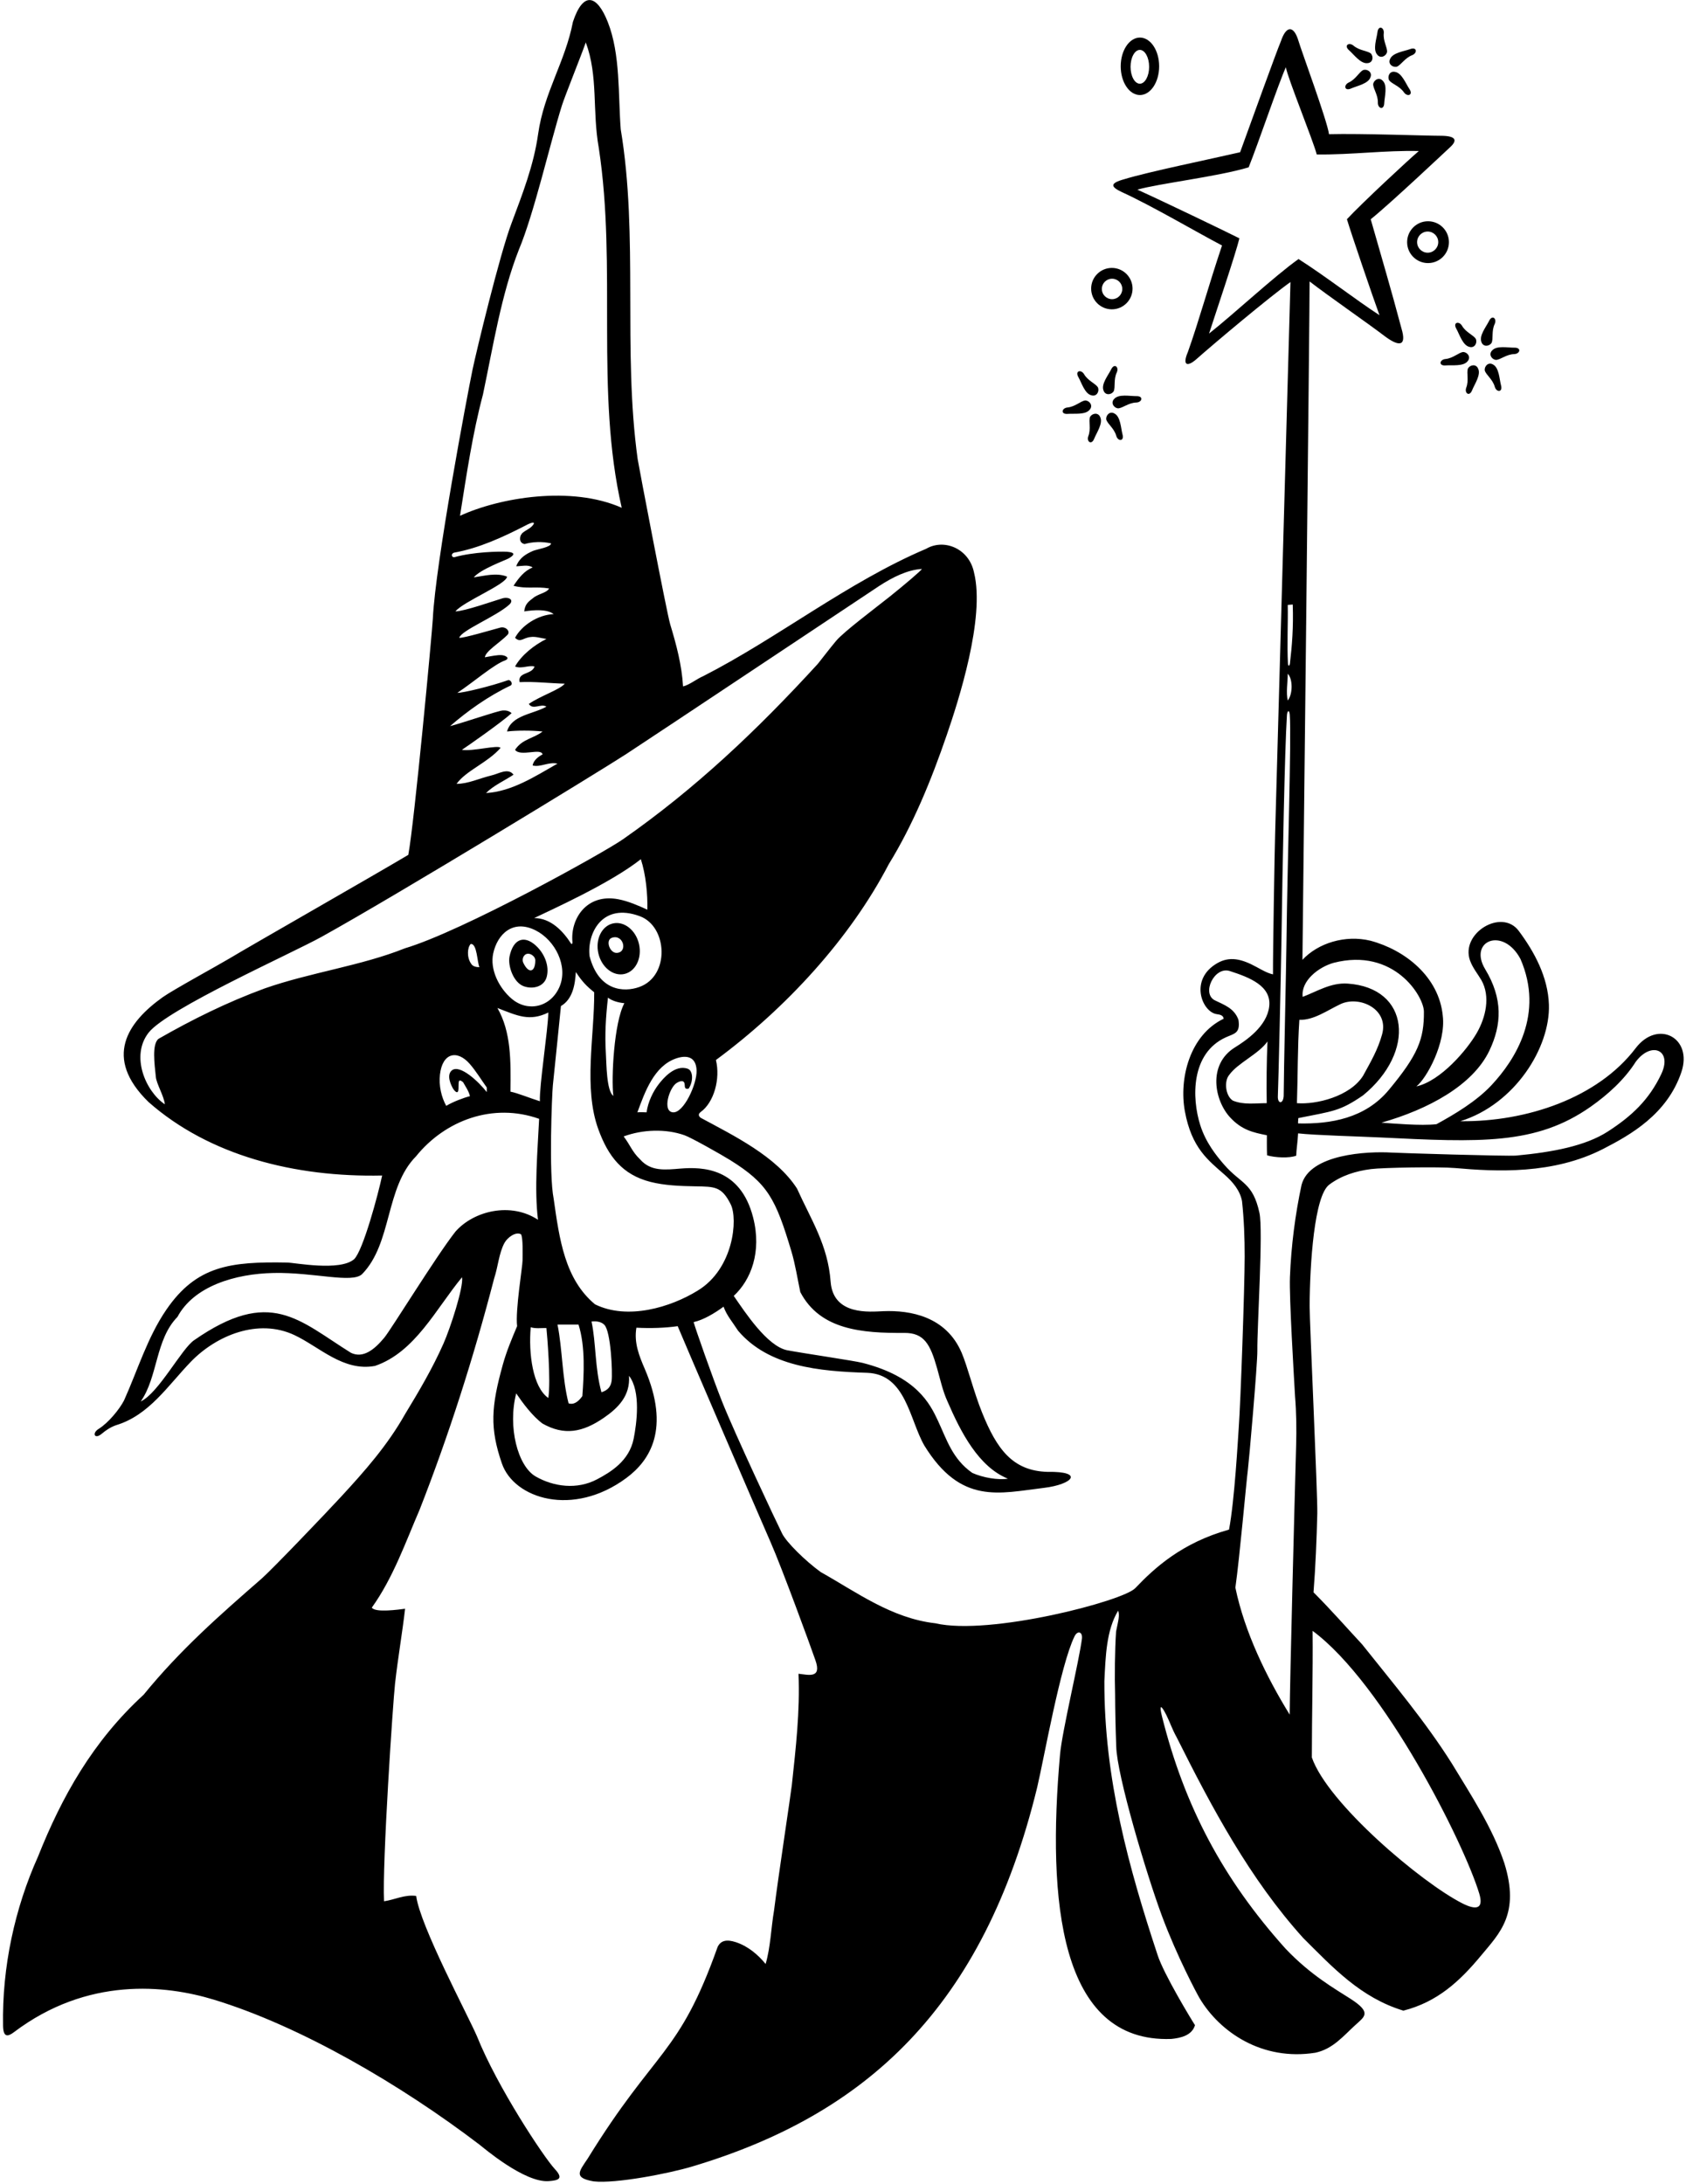 <?xml version="1.0" encoding="UTF-8"?>
<svg xmlns="http://www.w3.org/2000/svg" xmlns:xlink="http://www.w3.org/1999/xlink" width="508pt" height="658pt" viewBox="0 0 508 658" version="1.1">
<g id="surface1">
<path style=" stroke:none;fill-rule:nonzero;fill:rgb(0%,0%,0%);fill-opacity:1;" d="M 492.824 315.789 C 481.441 330.777 459.969 338.004 440.008 337.781 C 456.496 332.664 467.113 315.516 466.695 302.676 C 466.426 294.336 462.293 286.719 457.602 280.441 C 452.461 273.555 439.988 281.145 442.922 289.359 C 443.711 291.562 445.266 293.445 446.344 295.273 C 449.125 300.188 447.684 306.449 444.969 311.184 C 442.102 316.18 434.137 325.656 426.758 327.297 C 429.848 324.895 435.723 314.18 434.711 305.984 C 433.555 294.234 423.305 286.172 412.938 283.406 C 405.332 281.562 397.152 284.098 392.43 289.164 C 392.516 283.691 394.676 87.762 394.586 84.789 C 399.848 88.879 412.496 97.66 416.883 101.023 C 421.766 104.77 423.848 104.207 422.281 98.996 C 419.066 86.859 416.277 77.562 413.004 66.059 C 418.977 61.27 436.367 44.855 436.797 44.469 C 439.125 42.371 439 40.906 433.961 40.906 C 429.73 40.906 410.078 40.176 400.438 40.422 C 399.895 36.371 392.141 15.398 391.27 12.426 C 389.863 7.621 387.566 7.57 385.938 12.426 C 384.523 15.766 376.945 36.82 373.652 45.863 C 365.336 47.801 345.984 51.762 338.785 53.977 C 334.238 55.219 334.703 56.281 337.93 57.828 C 347 61.961 360.387 69.852 368.203 73.957 C 364.164 85.961 361.285 96.582 357.902 106.074 C 356.266 109.895 357.551 110.656 360.25 108.406 C 365.828 103.457 382.707 89.289 388.824 84.973 C 388.469 98.031 384.359 246.098 384.211 250.84 C 384.047 255.941 383.516 287.289 383.559 293.543 C 381.938 293.199 380.32 292.27 378.617 291.336 C 374.02 288.805 370.461 288.07 366.812 290.145 C 358.203 295.051 362.172 304.91 366.613 305.527 C 367.621 305.668 368.566 305.859 368.699 306.906 C 358.414 311.844 355.223 325 357 334.75 C 359.035 345.902 364.074 349.578 368.957 353.879 C 371.512 356.129 373.621 358.668 374.227 361.855 C 374.832 367.473 375.031 373.008 375.027 378.547 C 375.02 387.781 373.805 422.449 373.238 430.129 C 373.016 433.199 371.996 451.992 370.312 460.816 C 356.133 464.77 347.848 472.371 342.09 478.426 C 338.5 482.332 298.195 492.84 281.836 489.039 C 268.59 487.539 257.988 479.594 247.277 473.602 C 242.668 470.262 236.906 464.594 235.641 461.969 C 233.797 458.281 221.453 432.012 217.547 422.207 C 214.82 415.371 209.367 399.836 208.996 398.301 C 211.887 397.676 215.305 395.652 218.016 393.652 C 218.938 396.305 220.781 398.375 222.395 400.91 C 231.609 411.738 246.816 413.121 261.332 413.582 C 272.969 414.043 274.004 427.637 278.496 435.473 C 289.539 453.418 301.086 449.848 314.5 448.25 C 323.246 447.211 326.828 443.223 315.59 443.422 C 305.117 443.113 300.34 436.602 295.855 425.441 C 293.383 419.289 291.523 411.684 289.75 407.539 C 285.07 396.59 274.312 394.688 266.16 395.012 C 262.191 395.168 251.078 396.426 250.273 386.164 C 249.465 375.105 244.398 367.504 240.133 358.055 C 233.914 348.379 221.125 342.156 211.105 336.742 C 210.414 336.168 210.355 335.621 211.105 335.016 C 215.137 332.137 217.094 324.992 215.711 319.348 C 236.91 303.68 256.148 282.715 267.781 260.367 C 275.062 248.547 280.586 235.082 285.293 221.34 C 288.703 211.395 296.902 186.176 293.473 172.469 C 291.977 165.195 284.426 162.191 279.07 165.324 C 255.457 175.348 234.258 192.281 211.91 203.688 C 209.816 204.582 207.836 206.289 205.805 206.797 C 205.434 200.344 203.773 194.172 201.93 188.074 C 200.91 184.707 192.336 139.77 192.133 138.336 C 187.586 105.531 192.434 71.289 187.027 38.949 C 186.23 28.605 186.98 16.367 183.121 6.621 C 179.863 -1.613 175.727 -2.723 172.629 6.578 C 170.305 18.641 163.914 27.82 162.145 40.332 C 160.809 49.859 157.441 58.367 154.129 67.25 C 150.586 76.547 143.449 106.195 142.375 111.371 C 140.863 118.676 131.207 169.73 130.414 186.398 C 130.242 189.98 124.844 247.883 123.023 257.539 C 112.195 263.988 75.422 284.957 69.152 288.742 C 65.945 290.676 52.051 298.258 49.012 300.43 C 38.43 307.992 31.055 318.633 44.75 332 C 63.066 348.129 88.762 354.715 115.141 354.141 C 113.965 359.742 109.375 376.844 106.684 379.367 C 102.355 383.051 88.938 380.41 86.516 380.363 C 69.438 380.047 59.23 381.289 50.129 394.551 C 44.449 402.824 41.477 412.785 37.383 421.879 C 36.027 424.543 32.645 428.668 29.738 430.465 C 27.613 431.777 28.484 433.75 30.648 431.949 C 31.945 430.863 33.203 430.004 34.961 429.363 C 44.922 426.379 50.621 417.371 57.484 410.27 C 65.156 402.324 77.793 397.051 88.758 402.238 C 96.324 405.816 103.48 413.277 113 411.5 C 125.098 407.352 131.387 394.23 139.219 384.781 C 139.707 387.82 135.703 400.074 133.629 404.762 C 130.344 412.191 126.223 419.172 122.055 426.023 C 116.719 435.48 109.879 443.195 102.832 450.84 C 97.859 456.23 81.855 472.945 78.805 475.605 C 66.219 486.566 54.289 497.043 43.258 510.582 C 27.934 524.637 18.602 541.34 11.461 559.312 C 4.48 574.824 0.59 592.57 0.918 610.301 C 0.984 613.902 2.398 613.586 4.195 612.227 C 26.395 595.449 49.918 598.008 64.449 602.43 C 90.68 610.418 120.945 628.172 144.48 646.113 C 145.547 646.926 158.059 657.676 165.359 657.094 C 168.223 656.867 169.945 656.43 167.145 653.422 C 163.809 649.828 149.785 628.66 143.719 613.469 C 140.84 606.828 126.566 580.152 125.395 571.176 C 121.887 570.703 118.941 572.328 115.719 572.789 C 115.141 561.387 118.402 512.719 119.031 507.176 C 119.918 499.32 121.242 491.754 122.055 484.66 C 120.211 484.891 113.066 485.93 112.031 484.316 C 118.48 475.328 122.285 464.387 126.43 454.824 C 135.188 432.477 142.676 409.09 148.895 385.129 C 150.066 381.617 150.328 377.531 151.984 374.473 C 152.926 372.738 155.438 370.977 156.98 371.848 C 157.617 372.883 157.461 377.723 157.449 379.719 C 157.438 381.605 155.23 394.805 155.809 399.527 C 154.105 403.57 152.637 407.059 151.531 411.012 C 147.969 423.766 147.543 430.215 151.223 440.891 C 154.879 451.5 172.637 457.203 188.758 445.242 C 195.824 439.996 202.047 430.469 194.246 412.34 C 192.586 408.473 190.98 404.527 191.75 399.988 C 196.012 400.219 200.457 400.062 204.191 399.527 C 205.227 402.133 229.07 457.551 232.203 464.652 C 235.516 472.16 244.281 496.066 245.664 500.098 C 247.707 505.812 243.566 504.551 240.594 504.246 C 241.066 515.641 239.766 526.727 238.586 537.758 C 238.32 540.223 234.488 565.418 233.223 575.555 C 232.301 580.969 232.188 586.5 230.688 591.684 C 228.414 588.883 225.34 586.281 221.672 585.094 C 219 584.227 217.152 584.543 216.207 586.586 C 204.5 619.5 197.613 616.973 177.047 650.348 C 174.445 654.223 172.727 656.109 178.875 657.172 C 185.516 657.914 201.5 654.805 208.582 652.688 C 260.965 637.027 296.328 604.797 312.5 538.5 C 314.574 529.746 319.5 501.625 323.758 492.977 C 324.664 491.133 326.207 491.566 326 493.625 C 325.191 500.191 320.016 521.523 319.395 528.555 C 315.5 572.5 319.18 615.512 352.914 614.262 C 355.707 613.992 359.137 613.227 360.059 610.113 C 359.137 608.73 350.574 594.641 348.77 588.918 C 340.129 562.77 332.641 535.812 332.754 506.434 C 333.117 499.062 333.332 491.113 336.902 485.238 C 337.41 486.66 336.953 488.195 336.281 491.504 C 335.898 497.051 335.828 505.246 335.984 510.312 C 336.008 515.52 336.121 520.699 336.328 526.133 C 336.496 534.766 345.52 564.902 350.125 577.273 C 354.652 589.426 360.652 600.668 361.438 601.984 C 367.539 612.223 380.316 620.965 396.348 618.41 C 401.609 617.281 404.727 613.395 408.383 610.062 C 411.219 607.48 413.391 606.324 406.867 602.137 C 402.328 599.219 394.906 595.051 387.324 587.047 C 368.531 566.129 356.91 544.242 350.121 517.133 C 349.23 513.574 349.754 513.363 351.41 516.645 C 352.492 518.793 353.172 520.953 354.527 523.367 C 365.242 544.797 376.648 566.109 392.66 583.848 C 401.516 592.66 409.941 601.82 422.844 605.738 C 433.07 603.129 439.801 596.926 446.289 589.098 C 451.84 582.402 458.035 576.551 453.254 561.27 C 449.684 550.555 443.117 540.648 437.473 531.316 C 429.41 518.531 419.848 507.242 410.402 495.375 C 405.68 490.305 401.336 485.293 395.77 479.707 C 396.387 471.789 396.715 463.832 396.906 455.953 C 397.039 450.535 394.574 398.012 394.598 393.402 C 394.672 380.578 396.004 360.293 400.492 356.902 C 404.148 354.16 408.508 352.789 413.129 352.199 C 416.66 351.746 433.621 351.465 438.41 351.887 C 450.762 352.98 467.984 353.883 483.117 346.09 C 491.27 341.895 502.312 335.695 506.602 323.008 C 510.129 312.578 499.469 307.047 492.824 315.789 Z M 220.062 349.535 C 231.328 356.562 233.703 361.117 238.438 376.934 C 239.637 380.941 240.309 385.371 241.137 389.262 C 247.113 400.703 259.84 401.645 272.453 401.559 C 278.438 401.52 280.293 404.922 282.371 412.297 C 283.32 415.652 284.09 419.188 285.48 422.199 C 289.512 431.531 294.867 441.91 303.684 445.473 C 300.715 445.961 296.125 445.152 292.969 443.742 C 286.949 439.559 285.223 433.586 282.59 427.984 C 280.258 423.02 276.262 414.746 259.855 410.578 C 257.285 409.926 241.934 407.688 237.098 406.766 C 231.145 405.461 224.652 395.59 221.082 390.406 C 226.242 385.637 229.578 377.191 226.926 366.805 C 223.078 351.715 211.531 351.527 205.043 352.051 C 200.477 352.418 196.117 352.992 192.859 349.277 C 190.438 346.977 189.863 344.902 187.906 342.367 C 193.645 340.258 200.559 340.004 206.242 342.008 C 208.32 342.742 217.41 347.879 220.062 349.535 Z M 184.797 330.156 C 182.727 328.602 182.746 320.566 182.547 317.262 C 182.203 311.605 182.527 306.367 183.184 300.551 C 184.219 301.414 186.145 302.051 188.125 302.23 C 184.977 308.082 184.148 324.91 184.797 330.156 Z M 172.477 283.773 C 172.523 284.301 172.273 284.602 172.031 284.223 C 169.637 280.512 165.965 276.582 160.945 276.582 C 165.777 274.227 183.758 266.219 193.09 258.848 C 194.605 263.531 195.164 269.328 195.047 274.055 C 192.355 272.836 189.305 271.473 186.238 270.902 C 176.68 269.129 171.832 276.867 172.477 283.773 Z M 149.875 303.672 C 155.906 306.012 159.508 307.812 165.211 305.043 C 165.117 310.355 162.445 327.277 162.676 331.77 C 159.852 330.895 155.816 329.246 153.805 328.879 C 153.922 319.547 154.023 310.93 149.875 303.672 Z M 164.637 400.082 C 164.863 402.27 166.016 415.98 165.211 421.164 C 160.496 417.883 159.219 407.688 159.91 399.852 C 161.293 400.312 163.023 400.082 164.637 400.082 Z M 154.18 300.895 C 150.324 297.625 147.547 292.047 148.613 287.199 C 149.883 281.414 154.547 276.871 161.348 280.273 C 167.285 283.246 171.316 291.156 168.523 297.43 C 165.844 303.453 159.027 305.008 154.18 300.895 Z M 192.836 276.039 C 201.145 279.148 201.906 293.996 192.672 297.332 C 187.926 299.047 180.387 298.543 177.652 288.105 C 176.812 281.371 181.328 271.734 192.836 276.039 Z M 207.223 321.98 C 203.355 320.602 199.746 324.984 198.477 326.621 C 196.824 328.75 195.234 331.934 194.816 335.109 C 193.781 335.109 193.074 334.992 192.051 335.109 C 194.336 328.871 197.09 321.18 203.664 318.887 C 206.734 317.816 209.727 318.199 209.887 322.473 C 210.039 326.555 206 335.375 202.766 335.109 C 199.445 334.832 201.668 327.594 203.902 326.25 C 205.203 325.465 206.254 325.43 206.309 326.828 C 206.34 327.535 206.34 328.254 207.488 327.969 C 208.973 325.738 208.828 322.555 207.223 321.98 Z M 145.512 118.879 C 148.621 104.133 151.039 88.695 156.34 75.219 C 160.918 64.301 165.609 43.656 169.281 31.859 C 170.168 29.008 175.004 17.039 176.5 12.777 C 180.301 23.031 178.406 33.312 180.418 44.574 C 185.945 80.746 179.266 117.84 187.328 152.977 C 172.195 146.262 150.598 149.859 138.602 155.395 C 140.559 143.07 142.402 130.512 145.512 118.879 Z M 153 204.934 C 148.16 206.66 139.707 208.723 137.793 208.734 C 142.664 205.523 148.812 200.125 152.324 198.898 C 153.734 198.246 152.301 197.426 151.062 197.363 C 149.859 197.301 148.246 197.621 146.09 198.02 C 146.34 196.129 150.43 193.766 152.898 191.273 C 153.875 190.285 152.469 188.613 150.691 189.086 C 148.52 189.66 139.434 192.359 138.367 192.145 C 139.016 189.887 149.508 185.719 153.426 182.172 C 155.055 180.699 153.242 179.703 151.359 180.266 C 148.484 181.121 140.145 184.098 137.219 184.195 C 139.637 181.203 152.652 176.016 152.77 173.715 C 149.543 172.445 145.973 173.484 142.746 173.945 C 144.703 171.523 152.344 168.746 153.258 168.227 C 154.762 167.367 155.668 166.461 152.77 166.227 C 150.352 166.109 142.766 166.242 136.988 167.84 C 136.059 168.078 135.777 166.805 136.812 166.5 C 144.281 165.148 151.406 161.922 159.105 157.93 C 162.125 156.562 160.57 158.512 159.465 159.207 C 158.539 159.789 157.305 160.453 157.148 160.926 C 156.688 161.273 156.105 163.555 158.066 163.902 C 160.484 163.211 163.285 163.09 166.016 163.691 C 166.133 164.844 161.652 165.492 160.551 165.984 C 158.473 166.91 156.512 168.047 155.535 170.602 C 157.258 170.562 159.105 170.027 160.488 170.949 C 157.953 171.984 156.34 174.059 154.727 176.477 C 158.645 177.516 161.41 176.594 165.441 177.285 C 164.75 178.668 161.984 178.898 160.488 180.281 C 159.055 181.359 158.184 182.121 157.953 184.195 C 161.125 183.703 164.863 183.504 166.824 185.004 C 161.984 185.234 157.148 188.461 155.188 192.145 C 156.801 193.758 157.707 192.07 159.91 191.914 C 161.293 191.684 163.023 192.262 164.637 192.492 C 160.949 194.336 157.148 197.328 155.188 200.785 C 157.148 201.594 159.219 200.324 161.062 200.785 C 160.258 203.32 155.879 202.398 156.57 205.508 C 160.949 205.277 165.672 205.855 170.164 205.969 C 168.777 207.73 162.789 209.656 159.336 212.074 C 160.602 214.035 162.906 211.844 164.637 212.883 C 160.602 215.188 154.152 215.414 152.77 220.371 C 155.879 220.023 160.027 220.023 163.484 220.371 C 160.855 222.492 157.379 222.559 155.188 225.898 C 156.801 228.09 163.023 225.207 163.484 227.281 C 162.332 227.859 160.719 229.012 160.488 230.621 C 163.023 231.199 165.098 229.469 167.977 230.047 C 161.293 233.848 154.266 238.457 146.434 238.918 C 148.738 236.613 151.965 235.23 154.727 233.387 C 153.113 231.199 150.238 233.125 148.047 233.617 C 144.398 234.5 141.02 236.152 137.562 236.152 C 140.441 232.121 146.895 229.816 150.812 225.324 C 150.234 224.285 142.316 226.453 139.176 225.898 C 140.559 224.977 151.039 217.719 154.152 214.84 C 153.375 214.148 152.434 213.961 151.449 214.043 C 149.805 214.18 139.637 217.719 135.605 218.758 C 140.789 214.266 147.008 209.77 153.805 206.547 C 154.688 206.125 153.875 204.625 153 204.934 Z M 79.73 297.785 C 68.441 301.934 57.961 307.117 47.707 312.992 C 45.75 314.75 46.555 320.492 46.949 324.379 C 47.094 326.441 49.434 330.223 49.664 332.691 C 43.863 328.766 39.27 318.121 44.781 311.098 C 50.406 303.926 87.824 287.266 96.902 282.23 C 120.25 269.285 180.863 232.262 188.586 227.234 C 195.895 222.48 262.828 177.887 264.871 176.555 C 268.926 173.906 273.473 171.641 277.762 171.41 C 277.762 171.719 272.785 175.98 268.016 179.793 C 263.867 183.105 254.266 190.281 251.941 193.051 C 250.047 195.312 248.238 197.703 246.426 199.98 C 227.945 220.184 209.32 237.75 187.695 252.848 C 181.824 256.949 139.406 280.504 122.012 285.688 C 108.762 290.988 93.555 292.945 79.73 297.785 Z M 136.441 327.844 C 137.016 328.848 138.125 329.875 138.141 327.969 C 138.242 326.102 137.906 324.742 139.52 326.008 C 140.117 327.113 141.293 328.754 141.594 330.242 C 139.797 330.672 136.465 331.934 134.453 333.152 C 132.98 330.52 132.188 327.055 132.559 323.738 C 133.293 317.176 137.738 316.172 141.527 320.508 C 143.402 322.652 144.938 325.203 146.664 327.621 C 146.664 328.199 146.664 328.543 146.664 329.004 C 144.242 325.895 138.625 320.594 136.18 322.438 C 134.348 323.906 136.023 327.113 136.441 327.844 Z M 141.824 284.391 C 143.785 284.16 143.773 290.086 144.465 291.352 C 144.465 291.352 142.586 291.52 141.941 290.297 C 140.625 288.473 140.789 285.43 141.824 284.391 Z M 137.219 371.051 C 131.344 378.539 117.895 400.461 115.77 403.02 C 112.777 406.625 109.414 409.285 105.766 407.57 C 90 397.75 81.5 387.75 58.5 403.75 C 54.75 406.25 47.75 419.75 42.406 422.199 C 47.59 414.828 46.785 403.539 53.465 396.742 C 58.402 387.512 70.762 383.723 82.5 383.5 C 94.641 383.27 106.129 386.719 109.109 383.84 C 118.211 374.508 116.02 357.805 125.352 348.355 C 134.105 337.527 148.508 332.113 162.445 337.066 C 161.984 346.629 160.949 358.266 162.102 367.48 C 153.922 362.066 142.75 364.75 137.219 371.051 Z M 190.922 433.453 C 189.578 440.152 183.969 443.516 179.883 445.672 C 173.84 448.859 166.824 447.91 161.418 444.82 C 155.98 441.715 152.934 429.852 155.535 419.781 C 157.492 422.66 160.406 426.613 163.484 428.883 C 170.004 432.551 175.543 431.531 181.914 427.152 C 186.215 424.199 189.949 420.531 189.52 414.484 C 193.164 419.141 191.82 428.977 190.922 433.453 Z M 167.977 399.047 C 170.051 399.047 172.121 399.047 174.312 399.047 C 176.426 405.73 175.926 414.254 175.465 420.59 C 174.887 421.395 173.367 423.461 171.316 422.777 C 169.359 415.176 169.473 406.418 167.977 399.047 Z M 178.23 398.125 C 180.086 397.93 181.277 398.332 182.07 399.098 C 184.074 401.047 184.594 413.586 184.297 415.918 C 184.094 417.496 183.363 418.785 181.223 419.438 C 179.215 412.211 179.609 404.574 178.23 398.125 Z M 179.266 392.941 C 170.164 385.336 168.551 373.355 166.824 361.145 C 165.324 353.656 166.309 329.617 166.578 326.988 C 167.387 319.02 168.234 311.051 169.012 303.086 C 172.586 301.012 173.277 296.562 173.504 292.832 C 175.348 295.66 176.73 297.094 179.035 298.938 C 179.129 311.941 175.754 327.727 180.266 340.164 C 183.258 348.426 187.562 353.918 195.996 356.066 C 200.23 357.145 204.965 357.324 209.547 357.398 C 215.352 357.496 217.461 357.41 220.176 362.844 C 222.371 367.246 221.062 382.207 210.254 388.793 C 202.074 393.863 189.059 397.777 179.266 392.941 Z M 395.496 491.32 C 417 507.25 441.18 555.41 445.711 570.488 C 447.148 575.266 444.594 575.422 440.688 573.453 C 428.336 567.23 400 543.25 395.266 529.453 C 395.266 517.129 395.613 503.992 395.496 491.32 Z M 448.75 316.535 C 452.508 308.664 452.848 300.844 447.5 292 C 442.32 283.438 452.875 279.062 458.125 288.91 C 465.297 305.426 456.656 319.176 449.363 326.957 C 444.785 331.836 438.27 335.695 432.82 338.68 C 428.156 339.223 419.516 338.449 416.234 338.219 C 430.316 334.223 443.758 326.988 448.75 316.535 Z M 401.832 290.066 C 419.992 285.398 428.996 300.129 429.031 304.754 C 429.098 313.094 427.188 317.852 418.469 328.344 C 411.352 336.91 400.969 338.68 391.121 338.449 C 391.074 337.871 391.191 337.418 391.191 336.844 C 401.695 334.723 403.676 334.812 410.703 329.988 C 426.652 316.93 424.828 297.578 406.02 296.32 C 400.988 295.984 396.781 298.703 392.504 300.32 C 391.926 295.48 397.285 291.344 401.832 290.066 Z M 403.863 302.52 C 409.559 299.82 418.555 303.973 416.434 311.609 C 415.137 316.293 413.035 319.824 410.695 324.102 C 406.777 330.324 396.566 332.832 390.773 332.344 C 391.07 323.652 390.93 315.73 391.508 307.23 C 395.77 307.414 399.918 304.391 403.863 302.52 Z M 364.293 100.492 C 366.145 94.781 372.355 76.332 373.438 71.801 C 369.566 69.852 351.477 61.121 342.695 57.133 C 348.895 55.332 367.129 53.172 376.227 50.41 C 379.137 43.156 385.258 25.039 387.434 20.266 C 388.008 23.605 395.594 42.156 396.746 46.539 C 407.547 46.633 417.328 45.262 427.5 45.5 C 424.504 48.035 410.328 61.203 405.836 66.039 C 406.988 69.973 413.707 89.68 415.645 94.961 C 408.484 90.309 399.445 83.262 391.258 78.039 C 384.09 83.109 371.719 94.637 364.293 100.492 Z M 388.008 182.238 C 388.238 182.238 389.273 182.121 389.508 182.121 C 389.738 188.922 389.309 194.422 388.66 199.902 C 388.562 200.734 388.113 200.75 388.066 199.902 C 387.758 194.285 388.109 188.043 388.008 182.238 Z M 388.008 202.973 C 389.508 204.441 389.598 209.031 388.008 211.039 C 387.434 208.734 388.008 205.277 388.008 202.973 Z M 386.105 283.422 C 386.434 261.051 387.086 225.867 387.758 215.473 C 387.848 214.074 388.496 213.664 388.617 215.371 C 389.141 222.633 387.898 259.234 387.621 283.602 C 387.527 291.832 386.805 322.957 386.781 330.188 C 386.625 332.688 384.938 332.625 385.023 330.285 C 385.176 327.379 385.953 293.484 386.105 283.422 Z M 500.551 323.578 C 496.859 331.371 491.613 336.258 484.48 340.867 C 477.727 345.234 467.855 347.105 456.867 348.133 C 454.188 348.383 421.402 347.363 419.246 347.23 C 412.086 346.801 394.578 347.637 392.156 356.996 C 390.277 365.758 389.031 375.277 388.664 384.762 C 388.426 390.992 389.852 414.367 390.199 420.59 C 390.613 425.676 390.664 430.637 390.527 435.523 C 390.055 452.328 388.645 506.711 388.586 516.551 C 381.559 505.145 374.992 491.668 372.227 478.305 C 373.527 469.094 375.523 446.355 375.98 442.906 C 376.277 440.656 378.891 411.059 378.844 406.902 C 378.758 399.758 380.641 370.719 379.477 365.391 C 377.469 356.184 373.926 356.711 368.867 350.902 C 366.402 348.074 363.289 344.18 361.633 338.93 C 359.059 330.789 358.781 317.285 369.387 312.492 C 371.871 311.367 373.781 311.344 373.148 307.23 C 371.906 303.758 368.824 302.719 366.074 301.383 C 361.918 299.367 365.883 291.051 370.52 292.535 C 376.582 294.48 383.121 297.051 382.422 303.199 C 381.734 309.23 375.418 313.477 372.086 315.551 C 363.777 320.723 365.953 331.566 370.633 336.629 C 374.16 340.445 377.57 341.184 381.715 342.012 C 381.727 343.602 381.684 346.074 381.773 348.055 C 384.145 348.77 388.52 348.977 390.559 348.164 C 390.59 346.277 390.984 344.262 391.121 341.445 C 396.027 342.012 410.211 342.398 415.566 342.66 C 446.074 344.152 462.805 344.973 479.254 333.43 C 484.398 329.812 489.441 325.273 492.867 319.871 C 497.57 313.566 503.98 316.34 500.551 323.578 Z M 381.672 332.344 C 378.297 332.34 374.695 332.922 371.457 331.57 C 369.207 330.133 368.77 325.664 370.383 323.82 C 372.918 320.246 379.246 317.555 381.895 313.754 C 381.648 319.422 381.559 326.816 381.672 332.344 "/>
<path style=" stroke:none;fill-rule:nonzero;fill:rgb(0%,0%,0%);fill-opacity:1;" d="M 328.879 119.098 C 330.324 119.531 331.316 118.09 330.824 116.73 C 330.074 115.492 327.836 114.801 326.621 112.707 C 325.699 111.211 323.801 111.715 324.953 113.672 C 325.879 115.316 326.871 118.668 328.879 119.098 "/>
<path style=" stroke:none;fill-rule:nonzero;fill:rgb(0%,0%,0%);fill-opacity:1;" d="M 153.535 288.113 C 152.953 290.871 154.641 295.98 157.82 297.125 C 160.543 298.105 163.969 297.297 164.742 294.246 C 165.574 290.961 164.059 287.211 161.371 284.797 C 157.895 281.676 154.645 282.859 153.535 288.113 Z M 157.695 290.109 C 156.98 288.645 158.242 286.504 160.195 287.641 C 160.781 287.984 161.25 288.562 161.293 289.262 C 161.316 292.781 159.383 293.582 157.695 290.109 "/>
<path style=" stroke:none;fill-rule:nonzero;fill:rgb(0%,0%,0%);fill-opacity:1;" d="M 335.008 93.188 C 338.449 93.188 341.242 90.395 341.242 86.949 C 341.242 83.508 338.449 80.715 335.008 80.715 C 331.562 80.715 328.77 83.508 328.77 86.949 C 328.77 90.395 331.562 93.188 335.008 93.188 Z M 335.07 83.969 C 336.773 83.969 338.152 85.348 338.152 87.051 C 338.152 88.754 336.773 90.133 335.07 90.133 C 333.371 90.133 331.988 88.754 331.988 87.051 C 331.988 85.348 333.371 83.969 335.07 83.969 "/>
<path style=" stroke:none;fill-rule:nonzero;fill:rgb(0%,0%,0%);fill-opacity:1;" d="M 343.465 28.633 C 346.664 28.633 349.258 24.758 349.258 19.977 C 349.258 15.195 346.664 11.32 343.465 11.32 C 340.27 11.32 337.676 15.195 337.676 19.977 C 337.676 24.758 340.27 28.633 343.465 28.633 Z M 343.438 15.035 C 344.984 15.035 346.238 17.316 346.238 20.129 C 346.238 22.938 344.984 25.219 343.438 25.219 C 341.895 25.219 340.641 22.938 340.641 20.129 C 340.641 17.316 341.895 15.035 343.438 15.035 "/>
<path style=" stroke:none;fill-rule:nonzero;fill:rgb(0%,0%,0%);fill-opacity:1;" d="M 436.57 72.957 C 436.57 69.477 433.75 66.656 430.27 66.656 C 426.793 66.656 423.973 69.477 423.973 72.957 C 423.973 76.438 426.793 79.258 430.27 79.258 C 433.75 79.258 436.57 76.438 436.57 72.957 Z M 430.164 76.129 C 428.406 76.129 426.98 74.699 426.98 72.941 C 426.98 71.184 428.406 69.754 430.164 69.754 C 431.926 69.754 433.352 71.184 433.352 72.941 C 433.352 74.699 431.926 76.129 430.164 76.129 "/>
<path style=" stroke:none;fill-rule:nonzero;fill:rgb(0%,0%,0%);fill-opacity:1;" d="M 342.359 119.34 C 340.473 119.359 337.055 118.629 335.715 120.184 C 334.641 121.246 335.43 122.805 336.859 123.023 C 338.309 122.961 339.988 121.328 342.406 121.266 C 344.164 121.176 344.629 119.266 342.359 119.34 "/>
<path style=" stroke:none;fill-rule:nonzero;fill:rgb(0%,0%,0%);fill-opacity:1;" d="M 335.547 117.91 C 336.148 116.59 335.461 114.352 336.504 112.172 C 337.223 110.566 335.734 109.281 334.766 111.336 C 333.93 113.027 331.719 115.734 332.496 117.637 C 332.953 119.074 334.699 119.082 335.547 117.91 "/>
<path style=" stroke:none;fill-rule:nonzero;fill:rgb(0%,0%,0%);fill-opacity:1;" d="M 338.207 130.836 C 337.734 129.012 337.629 125.516 335.801 124.586 C 334.512 123.797 333.188 124.938 333.312 126.375 C 333.723 127.77 335.711 129.008 336.348 131.344 C 336.852 133.027 338.82 133.023 338.207 130.836 "/>
<path style=" stroke:none;fill-rule:nonzero;fill:rgb(0%,0%,0%);fill-opacity:1;" d="M 329.711 132.105 C 330.418 130.355 332.414 127.488 331.496 125.652 C 330.934 124.25 329.188 124.379 328.434 125.609 C 327.934 126.973 328.789 129.148 327.914 131.406 C 327.316 133.059 328.898 134.23 329.711 132.105 "/>
<path style=" stroke:none;fill-rule:nonzero;fill:rgb(0%,0%,0%);fill-opacity:1;" d="M 321.773 124.684 C 323.652 124.535 327.113 125.043 328.348 123.402 C 329.348 122.273 328.457 120.77 327.02 120.641 C 325.574 120.801 324.008 122.543 321.598 122.762 C 319.852 122.969 319.512 124.902 321.773 124.684 "/>
<path style=" stroke:none;fill-rule:nonzero;fill:rgb(0%,0%,0%);fill-opacity:1;" d="M 406.527 15.188 C 407.941 16.438 409.984 19.273 412.02 19.02 C 413.527 18.953 413.988 17.27 413.078 16.145 C 411.961 15.223 409.621 15.305 407.785 13.727 C 406.422 12.617 404.797 13.719 406.527 15.188 "/>
<path style=" stroke:none;fill-rule:nonzero;fill:rgb(0%,0%,0%);fill-opacity:1;" d="M 420.848 20.105 C 422.195 19.566 423.246 17.473 425.508 16.617 C 427.137 15.953 426.949 13.996 424.828 14.812 C 423.055 15.453 419.586 15.887 418.836 17.797 C 418.168 19.152 419.426 20.363 420.848 20.105 "/>
<path style=" stroke:none;fill-rule:nonzero;fill:rgb(0%,0%,0%);fill-opacity:1;" d="M 417.926 15.707 C 418.059 14.262 416.672 12.375 416.941 9.969 C 417.094 8.219 415.266 7.492 415.027 9.754 C 414.789 11.625 413.598 14.91 414.953 16.449 C 415.859 17.66 417.512 17.09 417.926 15.707 "/>
<path style=" stroke:none;fill-rule:nonzero;fill:rgb(0%,0%,0%);fill-opacity:1;" d="M 423.039 27.855 C 424.07 29.277 425.926 28.633 424.629 26.766 C 423.582 25.195 422.336 21.934 420.301 21.656 C 418.824 21.332 417.949 22.844 418.539 24.16 C 419.387 25.344 421.672 25.859 423.039 27.855 "/>
<path style=" stroke:none;fill-rule:nonzero;fill:rgb(0%,0%,0%);fill-opacity:1;" d="M 417.082 31.031 C 417.176 29.148 418.117 25.781 416.645 24.348 C 415.652 23.211 414.051 23.902 413.742 25.316 C 413.715 26.766 415.242 28.543 415.156 30.961 C 415.137 32.719 417.016 33.301 417.082 31.031 "/>
<path style=" stroke:none;fill-rule:nonzero;fill:rgb(0%,0%,0%);fill-opacity:1;" d="M 407.145 26.633 C 408.871 25.875 412.305 25.215 412.934 23.258 C 413.508 21.863 412.172 20.734 410.77 21.09 C 409.461 21.715 408.551 23.875 406.348 24.875 C 404.77 25.645 405.082 27.586 407.145 26.633 "/>
<path style=" stroke:none;fill-rule:nonzero;fill:rgb(0%,0%,0%);fill-opacity:1;" d="M 442.746 104.504 C 444.191 104.938 445.184 103.496 444.691 102.137 C 443.938 100.895 441.703 100.203 440.488 98.109 C 439.566 96.613 437.668 97.117 438.82 99.078 C 439.742 100.723 440.738 104.07 442.746 104.504 "/>
<path style=" stroke:none;fill-rule:nonzero;fill:rgb(0%,0%,0%);fill-opacity:1;" d="M 450.727 108.43 C 452.176 108.363 453.855 106.73 456.273 106.672 C 458.031 106.578 458.496 104.672 456.227 104.742 C 454.34 104.766 450.922 104.031 449.582 105.59 C 448.508 106.648 449.297 108.211 450.727 108.43 "/>
<path style=" stroke:none;fill-rule:nonzero;fill:rgb(0%,0%,0%);fill-opacity:1;" d="M 449.414 103.316 C 450.016 101.996 449.324 99.758 450.371 97.574 C 451.09 95.969 449.602 94.684 448.633 96.738 C 447.797 98.43 445.59 101.141 446.363 103.039 C 446.82 104.48 448.566 104.488 449.414 103.316 "/>
<path style=" stroke:none;fill-rule:nonzero;fill:rgb(0%,0%,0%);fill-opacity:1;" d="M 449.848 109.812 C 448.559 109.023 447.234 110.16 447.359 111.602 C 447.77 112.992 449.758 114.234 450.395 116.566 C 450.898 118.25 452.867 118.25 452.254 116.062 C 451.781 114.234 451.676 110.742 449.848 109.812 "/>
<path style=" stroke:none;fill-rule:nonzero;fill:rgb(0%,0%,0%);fill-opacity:1;" d="M 442.301 111.012 C 441.801 112.375 442.656 114.555 441.781 116.809 C 441.184 118.465 442.766 119.633 443.578 117.512 C 444.285 115.762 446.281 112.891 445.363 111.055 C 444.801 109.656 443.055 109.781 442.301 111.012 "/>
<path style=" stroke:none;fill-rule:nonzero;fill:rgb(0%,0%,0%);fill-opacity:1;" d="M 435.641 110.086 C 437.52 109.941 440.98 110.445 442.215 108.805 C 443.215 107.676 442.324 106.172 440.883 106.047 C 439.441 106.207 437.875 107.945 435.465 108.168 C 433.719 108.371 433.379 110.309 435.641 110.086 "/>
<path style=" stroke:none;fill-rule:nonzero;fill:rgb(0%,0%,0%);fill-opacity:1;" d="M 188.148 293.422 C 191.527 292.652 193.492 288.621 192.535 284.414 C 191.574 280.215 188.059 277.43 184.676 278.203 C 181.297 278.973 179.332 283.004 180.289 287.211 C 181.25 291.41 184.766 294.195 188.148 293.422 Z M 184.219 282.578 C 187.727 281.16 189.297 286.754 185.945 287.07 C 183.805 287.289 182.367 283.422 184.219 282.578 "/>
</g>
</svg>
